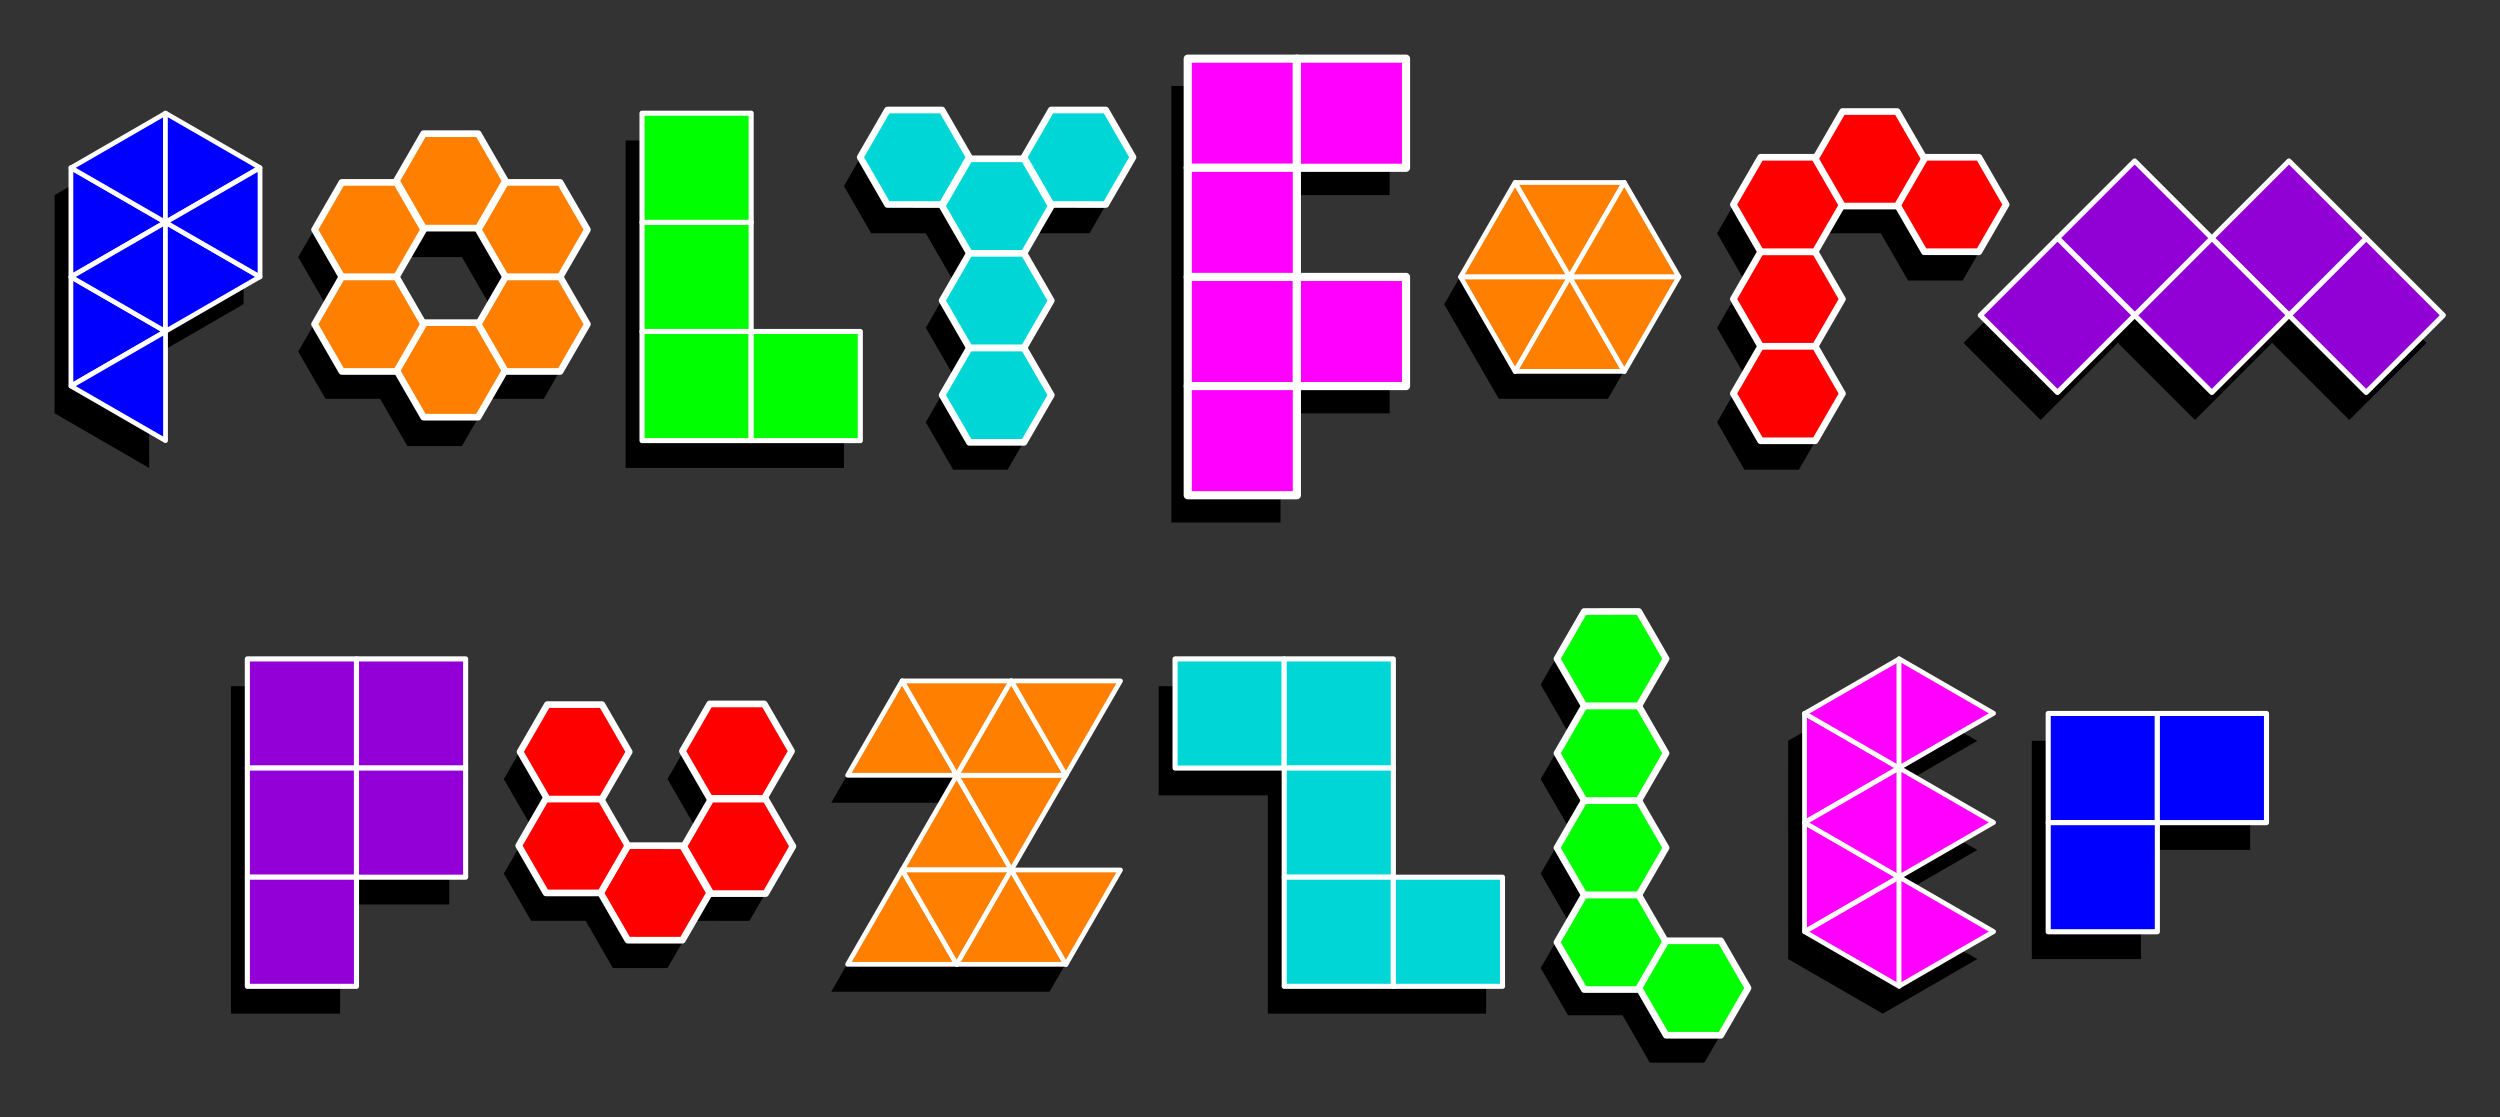 <?xml version="1.0" encoding="UTF-8" standalone="no"?>
<!-- Created with Inkscape (http://www.inkscape.org/) -->

<svg
   xmlns:dc="http://purl.org/dc/elements/1.1/"
   xmlns:cc="http://creativecommons.org/ns#"
   xmlns:rdf="http://www.w3.org/1999/02/22-rdf-syntax-ns#"
   xmlns:svg="http://www.w3.org/2000/svg"
   xmlns="http://www.w3.org/2000/svg"
   xmlns:sodipodi="http://sodipodi.sourceforge.net/DTD/sodipodi-0.dtd"
   xmlns:inkscape="http://www.inkscape.org/namespaces/inkscape"
   width="458.112"
   height="204.727"
   id="svg17063"
   sodipodi:version="0.32"
   inkscape:version="0.48.2 r9819"
   sodipodi:docname="puzzler.svg"
   inkscape:export-filename="/home/david/projects/puzzler/puzzler/docs/images/puzzler.png"
   inkscape:export-xdpi="99.880539"
   inkscape:export-ydpi="99.880539"
   version="1.1">
  <rect width="100%" height="100%" fill="#333333" stroke="none"/>
  <defs
     id="defs17065" />
  <sodipodi:namedview
     id="base"
     pagecolor="#ffffff"
     bordercolor="#666666"
     borderopacity="1.0"
     inkscape:pageopacity="0.0"
     inkscape:pageshadow="2"
     inkscape:zoom="1.222408"
     inkscape:cx="229.05609"
     inkscape:cy="102.36348"
     inkscape:document-units="px"
     inkscape:current-layer="g14921"
     inkscape:window-width="701"
     inkscape:window-height="507"
     inkscape:window-x="24"
     inkscape:window-y="42"
     showgrid="false"
     fit-margin-top="10"
     fit-margin-left="10"
     fit-margin-right="10"
     fit-margin-bottom="10"
     inkscape:window-maximized="0" />
  <g
     inkscape:label="Layer 1"
     inkscape:groupmode="layer"
     id="layer1"
     transform="translate(-42.372,-41.427)">
    <g
       id="g13633"
       transform="translate(-715.305,-75.192)">
      <path
         style="fill:#000000;fill-opacity:1;fill-rule:nonzero;stroke:none"
         d="m 800,302.362 20,0 0,-20 20,0 0,-40 -20,0 -20,0 0,60 z"
         id="path4915"
         inkscape:connector-curvature="0" />
      <path
         style="fill:#000000;fill-opacity:1;fill-rule:nonzero;stroke:none"
         d="m 970,242.362 0,20 20,0 0,20 0,20 40,0 0,-20 -20,0 0,-20 0,-20 -40,0 z"
         id="path4937"
         inkscape:connector-curvature="0" />
      <path
         id="path5000"
         d="m 920,246.378 -10,17.344 20,0 -10,17.312 -10,17.312 20,0 20,0 10,-17.312 -20,0 10,-17.312 10,-17.344 -20,0 -20,0 z"
         style="fill:#000000;fill-opacity:1;fill-rule:nonzero;stroke:none"
         inkscape:connector-curvature="0" />
      <path
         style="fill:#000000;fill-opacity:1;fill-rule:nonzero;stroke:none"
         d="m 1060,311.347 -5,-8.688 -10,0 -5,-8.656 5,-8.656 -5,-8.656 5,-8.656 -5,-8.656 5,-8.656 -5,-8.656 5,-8.688 10,0 5,8.688 -5,8.656 5,8.656 -5,8.656 5,8.656 -5,8.656 5,8.656 10,0 5,8.656 -5,8.688 -10,0 z"
         id="path5025"
         inkscape:connector-curvature="0" />
      <path
         id="path5031"
         d="m 1085.347,252.359 0.012,20.02 0,19.993 17.317,9.993 17.32,-10 -17.317,-9.993 17.32,-10 -17.317,-9.993 17.32,-10 -17.332,-10.02 -17.32,10 z"
         style="fill:#000000;fill-opacity:1;fill-rule:nonzero;stroke:none"
         inkscape:connector-curvature="0" />
      <path
         style="fill:#000000;fill-opacity:1;fill-rule:nonzero;stroke:none"
         d="m 1130,292.362 20,0 0,-20 20,0 0,-20 -20,0 -20,0 0,40 z"
         id="path5119"
         inkscape:connector-curvature="0" />
      <path
         style="fill:#000000;fill-opacity:1;fill-rule:nonzero;stroke:none"
         d="m 850.003,259.38 4.997,8.658 -5,8.66 4.997,8.658 9.997,-0.002 4.997,8.658 9.997,-0.002 5,-8.66 10.024,0.014 5,-8.66 -5.024,-8.674 5,-8.66 -4.997,-8.658 -9.997,0.002 -5,8.66 4.997,8.658 -5,8.66 -9.997,0.002 -4.997,-8.658 5,-8.66 -4.997,-8.658 -9.997,0.002 -5,8.66 z"
         id="path12740"
         inkscape:connector-curvature="0" />
    </g>
    <g
       id="g13623"
       transform="translate(-752.982,-75.192)">
      <path
         style="fill:#000000;fill-opacity:1;fill-rule:nonzero;stroke:none"
         d="m 1130.001,142.056 -5,8.656 -10,0 -5,8.656 5,8.656 -5,8.656 5,8.656 -5,8.656 5,8.688 10,0 5,-8.688 -5,-8.656 5,-8.656 -5,-8.656 5,-8.656 10,0 5,8.656 10,0 5,-8.656 -5,-8.656 -10,0 -5,-8.656 -10,0 z"
         id="path4929"
         inkscape:connector-curvature="0" />
      <path
         id="path4954"
         d="m 870,146.384 -5,8.688 -10,0 -5,8.656 5,8.656 -5,8.656 5,8.656 10,0 5,8.656 10,0 5,-8.656 10,0 5,-8.656 -5,-8.656 5,-8.656 -5,-8.656 -10,0 -5,-8.688 -10,0 z m 0,17.344 10,0 5,8.656 -5,8.656 -10,0 -5,-8.656 5,-8.656 z"
         style="fill:#000000;fill-opacity:1;fill-rule:nonzero;stroke:none"
         inkscape:connector-curvature="0" />
      <path
         id="path5058"
         d="m 805.363,152.365 -0.004,19.993 -0.004,19.993 17.332,10.02 -0.012,-20.02 17.32,-10 0.004,-19.993 -17.317,-9.993 -17.321,10 z"
         style="fill:#000000;fill-opacity:1;fill-rule:nonzero;stroke:none"
         inkscape:connector-curvature="0" />
      <path
         style="fill:#000000;fill-opacity:1;fill-rule:nonzero;stroke:none"
         d="m 955,142.056 -5,8.656 5,8.656 10,0 5,8.656 -5,8.656 5,8.656 -5,8.656 5,8.688 10,0 5,-8.688 -5,-8.656 5,-8.656 -5,-8.656 5,-8.656 10,0 5,-8.656 -5,-8.656 -10,0 -5,8.656 -10,0 -5,-8.656 -10,0 z"
         id="path11142"
         inkscape:connector-curvature="0" />
      <path
         style="fill:#000000;fill-opacity:1;fill-rule:nonzero;stroke:none"
         d="m 1155.147,179.44 14.142,14.142 14.142,-14.142 14.142,14.142 14.142,-14.142 14.142,14.142 14.142,-14.142 -14.142,-14.142 -14.142,-14.142 -14.142,14.142 -14.142,-14.142 -28.284,28.284 z"
         id="path11882"
         inkscape:connector-curvature="0" />
      <path
         id="rect11896"
         d="m 1010,132.368 0,80 20,0 0,-20 20,0 0,-20 -20,0 0,-20 20,0 0,-20 -20,0 -20,0 z"
         style="fill:#000000;fill-opacity:1;fill-rule:nonzero;stroke:none"
         inkscape:connector-curvature="0" />
      <path
         style="fill:#000000;fill-opacity:1;fill-rule:nonzero;stroke:none"
         d="m 1070,155.04 -10,17.344 10,17.312 20,0 10,-17.312 -10,-17.344 -20,0 z"
         id="path12754"
         inkscape:connector-curvature="0" />
      <path
         style="fill:#000000;fill-opacity:1;fill-rule:nonzero;stroke:none"
         d="m 910,142.362 20,0 0,40 20,0 0,20 -20,0 -20,0 0,-60 z"
         id="path13496"
         inkscape:connector-curvature="0" />
    </g>
    <g
       id="g14921"
       style="stroke:#ffffff;stroke-opacity:1"
       transform="translate(-753.981,-76.192)">
      <g
         style="fill:#ff00ff;fill-opacity:1;stroke:#ffffff;stroke-opacity:1"
         transform="matrix(0.866,-0.5,0.5,0.866,782.554,-248.3)"
         id="g7178">
        <path
           sodipodi:type="star"
           style="fill:#ff00ff;fill-opacity:1;fill-rule:nonzero;stroke:#ffffff;stroke-width:0.933;stroke-linecap:round;stroke-linejoin:round;stroke-miterlimit:4;stroke-opacity:1;stroke-dasharray:none;stroke-dashoffset:0"
           id="path7162"
           sodipodi:sides="3"
           sodipodi:cx="50"
           sodipodi:cy="302.36218"
           sodipodi:r1="12.362183"
           sodipodi:r2="6.1810913"
           sodipodi:arg1="-1.5707963"
           sodipodi:arg2="-0.52359878"
           inkscape:flatsided="true"
           inkscape:rounded="0"
           inkscape:randomized="0"
           d="m 50,290 10.706,18.543 -21.412,0 z"
           transform="matrix(0.934,0,0,0.934,-6.703,348.806)" />
        <path
           sodipodi:type="star"
           style="fill:#ff00ff;fill-opacity:1;fill-rule:nonzero;stroke:#ffffff;stroke-width:0.933;stroke-linecap:round;stroke-linejoin:round;stroke-miterlimit:4;stroke-opacity:1;stroke-dasharray:none;stroke-dashoffset:0"
           id="path7164"
           sodipodi:sides="3"
           sodipodi:cx="50"
           sodipodi:cy="302.36218"
           sodipodi:r1="12.362183"
           sodipodi:r2="6.1810913"
           sodipodi:arg1="-1.5707963"
           sodipodi:arg2="-0.52359878"
           inkscape:flatsided="true"
           inkscape:rounded="0"
           inkscape:randomized="0"
           d="m 50,290 10.706,18.543 -21.412,0 z"
           transform="matrix(0.934,0,0,0.934,3.297,331.485)" />
        <path
           transform="matrix(0.934,0,0,-0.934,3.297,907.88)"
           d="m 50,290 10.706,18.543 -21.412,0 z"
           inkscape:randomized="0"
           inkscape:rounded="0"
           inkscape:flatsided="true"
           sodipodi:arg2="-0.52359878"
           sodipodi:arg1="-1.5707963"
           sodipodi:r2="6.1810913"
           sodipodi:r1="12.362183"
           sodipodi:cy="302.36218"
           sodipodi:cx="50"
           sodipodi:sides="3"
           id="path7166"
           style="fill:#ff00ff;fill-opacity:1;fill-rule:nonzero;stroke:#ffffff;stroke-width:0.933;stroke-linecap:round;stroke-linejoin:round;stroke-miterlimit:4;stroke-opacity:1;stroke-dasharray:none;stroke-dashoffset:0"
           sodipodi:type="star" />
        <path
           transform="matrix(0.934,0,0,0.934,13.297,348.806)"
           d="m 50,290 10.706,18.543 -21.412,0 z"
           inkscape:randomized="0"
           inkscape:rounded="0"
           inkscape:flatsided="true"
           sodipodi:arg2="-0.52359878"
           sodipodi:arg1="-1.5707963"
           sodipodi:r2="6.1810913"
           sodipodi:r1="12.362183"
           sodipodi:cy="302.36218"
           sodipodi:cx="50"
           sodipodi:sides="3"
           id="path7168"
           style="fill:#ff00ff;fill-opacity:1;fill-rule:nonzero;stroke:#ffffff;stroke-width:0.933;stroke-linecap:round;stroke-linejoin:round;stroke-miterlimit:4;stroke-opacity:1;stroke-dasharray:none;stroke-dashoffset:0"
           sodipodi:type="star" />
        <path
           sodipodi:type="star"
           style="fill:#ff00ff;fill-opacity:1;fill-rule:nonzero;stroke:#ffffff;stroke-width:0.933;stroke-linecap:round;stroke-linejoin:round;stroke-miterlimit:4;stroke-opacity:1;stroke-dasharray:none;stroke-dashoffset:0"
           id="path7170"
           sodipodi:sides="3"
           sodipodi:cx="50"
           sodipodi:cy="302.36218"
           sodipodi:r1="12.362183"
           sodipodi:r2="6.1810913"
           sodipodi:arg1="-1.5707963"
           sodipodi:arg2="-0.52359878"
           inkscape:flatsided="true"
           inkscape:rounded="0"
           inkscape:randomized="0"
           d="m 50,290 10.706,18.543 -21.412,0 z"
           transform="matrix(0.934,0,0,-0.934,13.297,890.56)" />
        <path
           transform="matrix(0.934,0,0,0.934,23.297,331.485)"
           d="m 50,290 10.706,18.543 -21.412,0 z"
           inkscape:randomized="0"
           inkscape:rounded="0"
           inkscape:flatsided="true"
           sodipodi:arg2="-0.52359878"
           sodipodi:arg1="-1.5707963"
           sodipodi:r2="6.1810913"
           sodipodi:r1="12.362183"
           sodipodi:cy="302.36218"
           sodipodi:cx="50"
           sodipodi:sides="3"
           id="path7172"
           style="fill:#ff00ff;fill-opacity:1;fill-rule:nonzero;stroke:#ffffff;stroke-width:0.933;stroke-linecap:round;stroke-linejoin:round;stroke-miterlimit:4;stroke-opacity:1;stroke-dasharray:none;stroke-dashoffset:0"
           sodipodi:type="star" />
        <path
           sodipodi:type="star"
           style="fill:#ff00ff;fill-opacity:1;fill-rule:nonzero;stroke:#ffffff;stroke-width:0.933;stroke-linecap:round;stroke-linejoin:round;stroke-miterlimit:4;stroke-opacity:1;stroke-dasharray:none;stroke-dashoffset:0"
           id="path7174"
           sodipodi:sides="3"
           sodipodi:cx="50"
           sodipodi:cy="302.36218"
           sodipodi:r1="12.362183"
           sodipodi:r2="6.1810913"
           sodipodi:arg1="-1.5707963"
           sodipodi:arg2="-0.52359878"
           inkscape:flatsided="true"
           inkscape:rounded="0"
           inkscape:randomized="0"
           d="m 50,290 10.706,18.543 -21.412,0 z"
           transform="matrix(0.934,0,0,-0.934,-6.703,925.201)" />
        <path
           transform="matrix(0.934,0,0,0.934,3.297,366.126)"
           d="m 50,290 10.706,18.543 -21.412,0 z"
           inkscape:randomized="0"
           inkscape:rounded="0"
           inkscape:flatsided="true"
           sodipodi:arg2="-0.52359878"
           sodipodi:arg1="-1.5707963"
           sodipodi:r2="6.1810913"
           sodipodi:r1="12.362183"
           sodipodi:cy="302.36218"
           sodipodi:cx="50"
           sodipodi:sides="3"
           id="path7176"
           style="fill:#ff00ff;fill-opacity:1;fill-rule:nonzero;stroke:#ffffff;stroke-width:0.933;stroke-linecap:round;stroke-linejoin:round;stroke-miterlimit:4;stroke-opacity:1;stroke-dasharray:none;stroke-dashoffset:0"
           sodipodi:type="star" />
      </g>
      <g
         id="g10600"
         transform="translate(291.677,85.998)"
         style="fill:#9200d7;fill-opacity:1;stroke:#ffffff;stroke-opacity:1">
        <rect
           style="fill:#9200d7;fill-opacity:1;fill-rule:nonzero;stroke:#ffffff;stroke-width:0.933;stroke-linecap:round;stroke-linejoin:round;stroke-miterlimit:4;stroke-opacity:1;stroke-dasharray:none;stroke-dashoffset:0"
           id="rect10602"
           width="20"
           height="20"
           x="550"
           y="152.362" />
        <rect
           y="172.362"
           x="550"
           height="20"
           width="20"
           id="rect10604"
           style="fill:#9200d7;fill-opacity:1;fill-rule:nonzero;stroke:#ffffff;stroke-width:0.933;stroke-linecap:round;stroke-linejoin:round;stroke-miterlimit:4;stroke-opacity:1;stroke-dasharray:none;stroke-dashoffset:0" />
        <rect
           y="192.362"
           x="550"
           height="20"
           width="20"
           id="rect10606"
           style="fill:#9200d7;fill-opacity:1;fill-rule:nonzero;stroke:#ffffff;stroke-width:0.933;stroke-linecap:round;stroke-linejoin:round;stroke-miterlimit:4;stroke-opacity:1;stroke-dasharray:none;stroke-dashoffset:0" />
        <rect
           y="152.362"
           x="570"
           height="20"
           width="20"
           id="rect10608"
           style="fill:#9200d7;fill-opacity:1;fill-rule:nonzero;stroke:#ffffff;stroke-width:0.933;stroke-linecap:round;stroke-linejoin:round;stroke-miterlimit:4;stroke-opacity:1;stroke-dasharray:none;stroke-dashoffset:0" />
        <rect
           style="fill:#9200d7;fill-opacity:1;fill-rule:nonzero;stroke:#ffffff;stroke-width:0.933;stroke-linecap:round;stroke-linejoin:round;stroke-miterlimit:4;stroke-opacity:1;stroke-dasharray:none;stroke-dashoffset:0"
           id="rect10610"
           width="20"
           height="20"
           x="570"
           y="172.362" />
      </g>
      <g
         id="g10692"
         transform="translate(461.677,85.998)"
         style="fill:#00d6d6;fill-opacity:1;stroke:#ffffff;stroke-opacity:1">
        <rect
           style="fill:#00d6d6;fill-opacity:1;fill-rule:nonzero;stroke:#ffffff;stroke-width:0.933;stroke-linecap:round;stroke-linejoin:round;stroke-miterlimit:4;stroke-opacity:1;stroke-dasharray:none;stroke-dashoffset:0"
           id="rect10694"
           width="20"
           height="20"
           x="550"
           y="152.362" />
        <rect
           y="152.362"
           x="570"
           height="20"
           width="20"
           id="rect10696"
           style="fill:#00d6d6;fill-opacity:1;fill-rule:nonzero;stroke:#ffffff;stroke-width:0.933;stroke-linecap:round;stroke-linejoin:round;stroke-miterlimit:4;stroke-opacity:1;stroke-dasharray:none;stroke-dashoffset:0" />
        <rect
           style="fill:#00d6d6;fill-opacity:1;fill-rule:nonzero;stroke:#ffffff;stroke-width:0.933;stroke-linecap:round;stroke-linejoin:round;stroke-miterlimit:4;stroke-opacity:1;stroke-dasharray:none;stroke-dashoffset:0"
           id="rect10698"
           width="20"
           height="20"
           x="570"
           y="172.362" />
        <rect
           style="fill:#00d6d6;fill-opacity:1;fill-rule:nonzero;stroke:#ffffff;stroke-width:0.933;stroke-linecap:round;stroke-linejoin:round;stroke-miterlimit:4;stroke-opacity:1;stroke-dasharray:none;stroke-dashoffset:0"
           id="rect10700"
           width="20"
           height="20"
           x="570"
           y="192.362" />
        <rect
           y="192.362"
           x="590"
           height="20"
           width="20"
           id="rect10702"
           style="fill:#00d6d6;fill-opacity:1;fill-rule:nonzero;stroke:#ffffff;stroke-width:0.933;stroke-linecap:round;stroke-linejoin:round;stroke-miterlimit:4;stroke-opacity:1;stroke-dasharray:none;stroke-dashoffset:0" />
      </g>
      <g
         id="g10704"
         transform="translate(621.677,95.998)"
         style="fill:#0000ff;fill-opacity:1;stroke:#ffffff;stroke-opacity:1">
        <rect
           style="fill:#0000ff;fill-opacity:1;fill-rule:nonzero;stroke:#ffffff;stroke-width:0.933;stroke-linecap:round;stroke-linejoin:round;stroke-miterlimit:4;stroke-opacity:1;stroke-dasharray:none;stroke-dashoffset:0"
           id="rect10706"
           width="20"
           height="20"
           x="550"
           y="152.362" />
        <rect
           y="172.362"
           x="550"
           height="20"
           width="20"
           id="rect10708"
           style="fill:#0000ff;fill-opacity:1;fill-rule:nonzero;stroke:#ffffff;stroke-width:0.933;stroke-linecap:round;stroke-linejoin:round;stroke-miterlimit:4;stroke-opacity:1;stroke-dasharray:none;stroke-dashoffset:0" />
        <rect
           y="152.362"
           x="570"
           height="20"
           width="20"
           id="rect10710"
           style="fill:#0000ff;fill-opacity:1;fill-rule:nonzero;stroke:#ffffff;stroke-width:0.933;stroke-linecap:round;stroke-linejoin:round;stroke-miterlimit:4;stroke-opacity:1;stroke-dasharray:none;stroke-dashoffset:0" />
      </g>
      <g
         style="fill:#ff7f00;fill-opacity:1;stroke:#ffffff;stroke-opacity:1"
         transform="translate(931.677,-359.982)"
         id="g10732">
        <path
           transform="matrix(0.934,0,0,0.934,-16.703,331.485)"
           d="m 50,290 10.706,18.543 -21.412,0 z"
           inkscape:randomized="0"
           inkscape:rounded="0"
           inkscape:flatsided="true"
           sodipodi:arg2="-0.52359878"
           sodipodi:arg1="-1.5707963"
           sodipodi:r2="6.1810913"
           sodipodi:r1="12.362183"
           sodipodi:cy="302.36218"
           sodipodi:cx="50"
           sodipodi:sides="3"
           id="path10712"
           style="fill:#ff7f00;fill-opacity:1;fill-rule:nonzero;stroke:#ffffff;stroke-width:0.933;stroke-linecap:round;stroke-linejoin:round;stroke-miterlimit:4;stroke-opacity:1;stroke-dasharray:none;stroke-dashoffset:0"
           sodipodi:type="star" />
        <path
           sodipodi:type="star"
           style="fill:#ff7f00;fill-opacity:1;fill-rule:nonzero;stroke:#ffffff;stroke-width:0.933;stroke-linecap:round;stroke-linejoin:round;stroke-miterlimit:4;stroke-opacity:1;stroke-dasharray:none;stroke-dashoffset:0"
           id="path10714"
           sodipodi:sides="3"
           sodipodi:cx="50"
           sodipodi:cy="302.36218"
           sodipodi:r1="12.362183"
           sodipodi:r2="6.1810913"
           sodipodi:arg1="-1.5707963"
           sodipodi:arg2="-0.52359878"
           inkscape:flatsided="true"
           inkscape:rounded="0"
           inkscape:randomized="0"
           d="m 50,290 10.706,18.543 -21.412,0 z"
           transform="matrix(0.934,0,0,0.934,-6.703,348.806)" />
        <path
           transform="matrix(0.934,0,0,-0.934,-6.703,890.56)"
           d="m 50,290 10.706,18.543 -21.412,0 z"
           inkscape:randomized="0"
           inkscape:rounded="0"
           inkscape:flatsided="true"
           sodipodi:arg2="-0.52359878"
           sodipodi:arg1="-1.5707963"
           sodipodi:r2="6.1810913"
           sodipodi:r1="12.362183"
           sodipodi:cy="302.36218"
           sodipodi:cx="50"
           sodipodi:sides="3"
           id="path10716"
           style="fill:#ff7f00;fill-opacity:1;fill-rule:nonzero;stroke:#ffffff;stroke-width:0.933;stroke-linecap:round;stroke-linejoin:round;stroke-miterlimit:4;stroke-opacity:1;stroke-dasharray:none;stroke-dashoffset:0"
           sodipodi:type="star" />
        <path
           sodipodi:type="star"
           style="fill:#ff7f00;fill-opacity:1;fill-rule:nonzero;stroke:#ffffff;stroke-width:0.933;stroke-linecap:round;stroke-linejoin:round;stroke-miterlimit:4;stroke-opacity:1;stroke-dasharray:none;stroke-dashoffset:0"
           id="path10718"
           sodipodi:sides="3"
           sodipodi:cx="50"
           sodipodi:cy="302.36218"
           sodipodi:r1="12.362183"
           sodipodi:r2="6.1810913"
           sodipodi:arg1="-1.5707963"
           sodipodi:arg2="-0.52359878"
           inkscape:flatsided="true"
           inkscape:rounded="0"
           inkscape:randomized="0"
           d="m 50,290 10.706,18.543 -21.412,0 z"
           transform="matrix(0.934,0,0,0.934,3.297,331.485)" />
        <path
           transform="matrix(0.934,0,0,-0.934,3.297,907.88)"
           d="m 50,290 10.706,18.543 -21.412,0 z"
           inkscape:randomized="0"
           inkscape:rounded="0"
           inkscape:flatsided="true"
           sodipodi:arg2="-0.52359878"
           sodipodi:arg1="-1.5707963"
           sodipodi:r2="6.1810913"
           sodipodi:r1="12.362183"
           sodipodi:cy="302.36218"
           sodipodi:cx="50"
           sodipodi:sides="3"
           id="path10720"
           style="fill:#ff7f00;fill-opacity:1;fill-rule:nonzero;stroke:#ffffff;stroke-width:0.933;stroke-linecap:round;stroke-linejoin:round;stroke-miterlimit:4;stroke-opacity:1;stroke-dasharray:none;stroke-dashoffset:0"
           sodipodi:type="star" />
        <path
           sodipodi:type="star"
           style="fill:#ff7f00;fill-opacity:1;fill-rule:nonzero;stroke:#ffffff;stroke-width:0.933;stroke-linecap:round;stroke-linejoin:round;stroke-miterlimit:4;stroke-opacity:1;stroke-dasharray:none;stroke-dashoffset:0"
           id="path10722"
           sodipodi:sides="3"
           sodipodi:cx="50"
           sodipodi:cy="302.36218"
           sodipodi:r1="12.362183"
           sodipodi:r2="6.1810913"
           sodipodi:arg1="-1.5707963"
           sodipodi:arg2="-0.52359878"
           inkscape:flatsided="true"
           inkscape:rounded="0"
           inkscape:randomized="0"
           d="m 50,290 10.706,18.543 -21.412,0 z"
           transform="matrix(0.934,0,0,-0.934,13.297,890.56)" />
        <path
           sodipodi:type="star"
           style="fill:#ff7f00;fill-opacity:1;fill-rule:nonzero;stroke:#ffffff;stroke-width:0.933;stroke-linecap:round;stroke-linejoin:round;stroke-miterlimit:4;stroke-opacity:1;stroke-dasharray:none;stroke-dashoffset:0"
           id="path10724"
           sodipodi:sides="3"
           sodipodi:cx="50"
           sodipodi:cy="302.36218"
           sodipodi:r1="12.362183"
           sodipodi:r2="6.1810913"
           sodipodi:arg1="-1.5707963"
           sodipodi:arg2="-0.52359878"
           inkscape:flatsided="true"
           inkscape:rounded="0"
           inkscape:randomized="0"
           d="m 50,290 10.706,18.543 -21.412,0 z"
           transform="matrix(0.934,0,0,0.934,-16.703,366.126)" />
        <path
           sodipodi:type="star"
           style="fill:#ff7f00;fill-opacity:1;fill-rule:nonzero;stroke:#ffffff;stroke-width:0.933;stroke-linecap:round;stroke-linejoin:round;stroke-miterlimit:4;stroke-opacity:1;stroke-dasharray:none;stroke-dashoffset:0"
           id="path10726"
           sodipodi:sides="3"
           sodipodi:cx="50"
           sodipodi:cy="302.36218"
           sodipodi:r1="12.362183"
           sodipodi:r2="6.1810913"
           sodipodi:arg1="-1.5707963"
           sodipodi:arg2="-0.52359878"
           inkscape:flatsided="true"
           inkscape:rounded="0"
           inkscape:randomized="0"
           d="m 50,290 10.706,18.543 -21.412,0 z"
           transform="matrix(0.934,0,0,-0.934,-6.703,925.201)" />
        <path
           transform="matrix(0.934,0,0,0.934,3.297,366.126)"
           d="m 50,290 10.706,18.543 -21.412,0 z"
           inkscape:randomized="0"
           inkscape:rounded="0"
           inkscape:flatsided="true"
           sodipodi:arg2="-0.52359878"
           sodipodi:arg1="-1.5707963"
           sodipodi:r2="6.1810913"
           sodipodi:r1="12.362183"
           sodipodi:cy="302.36218"
           sodipodi:cx="50"
           sodipodi:sides="3"
           id="path10728"
           style="fill:#ff7f00;fill-opacity:1;fill-rule:nonzero;stroke:#ffffff;stroke-width:0.933;stroke-linecap:round;stroke-linejoin:round;stroke-miterlimit:4;stroke-opacity:1;stroke-dasharray:none;stroke-dashoffset:0"
           sodipodi:type="star" />
        <path
           transform="matrix(0.934,0,0,-0.934,13.297,925.201)"
           d="m 50,290 10.706,18.543 -21.412,0 z"
           inkscape:randomized="0"
           inkscape:rounded="0"
           inkscape:flatsided="true"
           sodipodi:arg2="-0.52359878"
           sodipodi:arg1="-1.5707963"
           sodipodi:r2="6.1810913"
           sodipodi:r1="12.362183"
           sodipodi:cy="302.36218"
           sodipodi:cx="50"
           sodipodi:sides="3"
           id="path10730"
           style="fill:#ff7f00;fill-opacity:1;fill-rule:nonzero;stroke:#ffffff;stroke-width:0.933;stroke-linecap:round;stroke-linejoin:round;stroke-miterlimit:4;stroke-opacity:1;stroke-dasharray:none;stroke-dashoffset:0"
           sodipodi:type="star" />
      </g>
      <g
         style="stroke:#ffffff;stroke-opacity:1"
         id="g10982"
         transform="matrix(1,0,0,-1,581.679,1199.694)">
        <path
           transform="matrix(0.708,0.409,-0.409,0.708,761.841,409.001)"
           d="m 60.587,696.25 0,12.225 L 50,714.587 39.413,708.475 l 0,-12.225 L 50,690.137 z"
           inkscape:randomized="0"
           inkscape:rounded="0"
           inkscape:flatsided="true"
           sodipodi:arg2="0"
           sodipodi:arg1="-0.52359878"
           sodipodi:r2="10.587356"
           sodipodi:r1="12.225225"
           sodipodi:cy="702.36218"
           sodipodi:cx="50"
           sodipodi:sides="6"
           id="path10984"
           style="fill:#00ff00;fill-opacity:1;fill-rule:nonzero;stroke:#ffffff;stroke-width:1.495;stroke-linecap:round;stroke-linejoin:round;stroke-miterlimit:4;stroke-opacity:1;stroke-dasharray:none;stroke-dashoffset:0"
           sodipodi:type="star" />
        <path
           sodipodi:type="star"
           style="fill:#00ff00;fill-opacity:1;fill-rule:nonzero;stroke:#ffffff;stroke-width:1.495;stroke-linecap:round;stroke-linejoin:round;stroke-miterlimit:4;stroke-opacity:1;stroke-dasharray:none;stroke-dashoffset:0"
           id="path10986"
           sodipodi:sides="6"
           sodipodi:cx="50"
           sodipodi:cy="702.36218"
           sodipodi:r1="12.225225"
           sodipodi:r2="10.587356"
           sodipodi:arg1="-0.52359878"
           sodipodi:arg2="0"
           inkscape:flatsided="true"
           inkscape:rounded="0"
           inkscape:randomized="0"
           d="m 60.587,696.25 0,12.225 L 50,714.587 39.413,708.475 l 0,-12.225 L 50,690.137 z"
           transform="matrix(0.708,0.409,-0.409,0.708,761.841,443.642)" />
        <path
           transform="matrix(0.708,0.409,-0.409,0.708,761.841,426.321)"
           d="m 60.587,696.25 0,12.225 L 50,714.587 39.413,708.475 l 0,-12.225 L 50,690.137 z"
           inkscape:randomized="0"
           inkscape:rounded="0"
           inkscape:flatsided="true"
           sodipodi:arg2="0"
           sodipodi:arg1="-0.52359878"
           sodipodi:r2="10.587356"
           sodipodi:r1="12.225225"
           sodipodi:cy="702.36218"
           sodipodi:cx="50"
           sodipodi:sides="6"
           id="path10988"
           style="fill:#00ff00;fill-opacity:1;fill-rule:nonzero;stroke:#ffffff;stroke-width:1.495;stroke-linecap:round;stroke-linejoin:round;stroke-miterlimit:4;stroke-opacity:1;stroke-dasharray:none;stroke-dashoffset:0"
           sodipodi:type="star" />
        <path
           sodipodi:type="star"
           style="fill:#00ff00;fill-opacity:1;fill-rule:nonzero;stroke:#ffffff;stroke-width:1.495;stroke-linecap:round;stroke-linejoin:round;stroke-miterlimit:4;stroke-opacity:1;stroke-dasharray:none;stroke-dashoffset:0"
           id="path10990"
           sodipodi:sides="6"
           sodipodi:cx="50"
           sodipodi:cy="702.36218"
           sodipodi:r1="12.225225"
           sodipodi:r2="10.587356"
           sodipodi:arg1="-0.52359878"
           sodipodi:arg2="0"
           inkscape:flatsided="true"
           inkscape:rounded="0"
           inkscape:randomized="0"
           d="m 60.587,696.25 0,12.225 L 50,714.587 39.413,708.475 l 0,-12.225 L 50,690.137 z"
           transform="matrix(0.708,0.409,-0.409,0.708,761.841,391.68)" />
        <path
           transform="matrix(8.060046e-7,0.818,-0.818,8.060046e-7,1099.524,860.122)"
           d="m 60.587,696.25 0,12.225 L 50,714.587 39.413,708.475 l 0,-12.225 L 50,690.137 z"
           inkscape:randomized="0"
           inkscape:rounded="0"
           inkscape:flatsided="true"
           sodipodi:arg2="0"
           sodipodi:arg1="-0.52359878"
           sodipodi:r2="10.587356"
           sodipodi:r1="12.225225"
           sodipodi:cy="702.36218"
           sodipodi:cx="50"
           sodipodi:sides="6"
           id="path10992"
           style="fill:#00ff00;fill-opacity:1;fill-rule:nonzero;stroke:#ffffff;stroke-width:1.495;stroke-linecap:round;stroke-linejoin:round;stroke-miterlimit:4;stroke-opacity:1;stroke-dasharray:none;stroke-dashoffset:0"
           sodipodi:type="star" />
      </g>
      <g
         style="fill:#ff0000;fill-opacity:1;stroke:#ffffff;stroke-opacity:1"
         id="g12742"
         transform="matrix(0.5,-0.866,0.866,0.5,-141.131,259.521)">
        <path
           transform="matrix(0.708,0.409,-0.409,0.708,761.841,409.001)"
           d="m 60.587,696.25 0,12.225 L 50,714.587 39.413,708.475 l 0,-12.225 L 50,690.137 z"
           inkscape:randomized="0"
           inkscape:rounded="0"
           inkscape:flatsided="true"
           sodipodi:arg2="0"
           sodipodi:arg1="-0.52359878"
           sodipodi:r2="10.587356"
           sodipodi:r1="12.225225"
           sodipodi:cy="702.36218"
           sodipodi:cx="50"
           sodipodi:sides="6"
           id="path12744"
           style="fill:#ff0000;fill-opacity:1;fill-rule:nonzero;stroke:#ffffff;stroke-width:1.495;stroke-linecap:round;stroke-linejoin:round;stroke-miterlimit:4;stroke-opacity:1;stroke-dasharray:none;stroke-dashoffset:0"
           sodipodi:type="star" />
        <path
           sodipodi:type="star"
           style="fill:#ff0000;fill-opacity:1;fill-rule:nonzero;stroke:#ffffff;stroke-width:1.495;stroke-linecap:round;stroke-linejoin:round;stroke-miterlimit:4;stroke-opacity:1;stroke-dasharray:none;stroke-dashoffset:0"
           id="path12746"
           sodipodi:sides="6"
           sodipodi:cx="50"
           sodipodi:cy="702.36218"
           sodipodi:r1="12.225225"
           sodipodi:r2="10.587356"
           sodipodi:arg1="-0.52359878"
           sodipodi:arg2="0"
           inkscape:flatsided="true"
           inkscape:rounded="0"
           inkscape:randomized="0"
           d="m 60.587,696.25 0,12.225 L 50,714.587 39.413,708.475 l 0,-12.225 L 50,690.137 z"
           transform="matrix(0.708,0.409,-0.409,0.708,761.841,391.68)" />
        <path
           sodipodi:type="star"
           style="fill:#ff0000;fill-opacity:1;fill-rule:nonzero;stroke:#ffffff;stroke-width:1.495;stroke-linecap:round;stroke-linejoin:round;stroke-miterlimit:4;stroke-opacity:1;stroke-dasharray:none;stroke-dashoffset:0"
           id="path12748"
           sodipodi:sides="6"
           sodipodi:cx="50"
           sodipodi:cy="702.36218"
           sodipodi:r1="12.225225"
           sodipodi:r2="10.587356"
           sodipodi:arg1="-0.52359878"
           sodipodi:arg2="0"
           inkscape:flatsided="true"
           inkscape:rounded="0"
           inkscape:randomized="0"
           d="m 60.587,696.25 0,12.225 L 50,714.587 39.413,708.475 l 0,-12.225 L 50,690.137 z"
           transform="matrix(0.708,0.409,-0.409,0.708,791.841,409.001)" />
        <path
           transform="matrix(8.060046e-7,0.818,-0.818,8.060046e-7,1099.524,860.122)"
           d="m 60.587,696.25 0,12.225 L 50,714.587 39.413,708.475 l 0,-12.225 L 50,690.137 z"
           inkscape:randomized="0"
           inkscape:rounded="0"
           inkscape:flatsided="true"
           sodipodi:arg2="0"
           sodipodi:arg1="-0.52359878"
           sodipodi:r2="10.587356"
           sodipodi:r1="12.225225"
           sodipodi:cy="702.36218"
           sodipodi:cx="50"
           sodipodi:sides="6"
           id="path12750"
           style="fill:#ff0000;fill-opacity:1;fill-rule:nonzero;stroke:#ffffff;stroke-width:1.495;stroke-linecap:round;stroke-linejoin:round;stroke-miterlimit:4;stroke-opacity:1;stroke-dasharray:none;stroke-dashoffset:0"
           sodipodi:type="star" />
        <path
           sodipodi:type="star"
           style="fill:#ff0000;fill-opacity:1;fill-rule:nonzero;stroke:#ffffff;stroke-width:1.495;stroke-linecap:round;stroke-linejoin:round;stroke-miterlimit:4;stroke-opacity:1;stroke-dasharray:none;stroke-dashoffset:0"
           id="path12752"
           sodipodi:sides="6"
           sodipodi:cx="50"
           sodipodi:cy="702.36218"
           sodipodi:r1="12.225225"
           sodipodi:r2="10.587356"
           sodipodi:arg1="-0.52359878"
           sodipodi:arg2="0"
           inkscape:flatsided="true"
           inkscape:rounded="0"
           inkscape:randomized="0"
           d="m 60.587,696.25 0,12.225 L 50,714.587 39.413,708.475 l 0,-12.225 L 50,690.137 z"
           transform="matrix(8.060046e-7,0.818,-0.818,8.060046e-7,1099.524,894.764)" />
      </g>
      <g
         style="fill:#ff7f00;fill-opacity:1;stroke:#ffffff;stroke-opacity:1"
         transform="translate(279.001,-741.316)"
         id="g8946">
        <path
           transform="matrix(0.708,0.409,-0.409,0.708,851.84,374.359)"
           d="m 60.587,696.25 0,12.225 L 50,714.587 39.413,708.475 l 0,-12.225 L 50,690.137 z"
           inkscape:randomized="0"
           inkscape:rounded="0"
           inkscape:flatsided="true"
           sodipodi:arg2="0"
           sodipodi:arg1="-0.52359878"
           sodipodi:r2="10.587356"
           sodipodi:r1="12.225225"
           sodipodi:cy="702.36218"
           sodipodi:cx="50"
           sodipodi:sides="6"
           id="path8934"
           style="fill:#ff7f00;fill-opacity:1;fill-rule:nonzero;stroke:#ffffff;stroke-width:1.495;stroke-linecap:round;stroke-linejoin:round;stroke-miterlimit:4;stroke-opacity:1;stroke-dasharray:none;stroke-dashoffset:0"
           sodipodi:type="star" />
        <path
           sodipodi:type="star"
           style="fill:#ff7f00;fill-opacity:1;fill-rule:nonzero;stroke:#ffffff;stroke-width:1.495;stroke-linecap:round;stroke-linejoin:round;stroke-miterlimit:4;stroke-opacity:1;stroke-dasharray:none;stroke-dashoffset:0"
           id="path8936"
           sodipodi:sides="6"
           sodipodi:cx="50"
           sodipodi:cy="702.36218"
           sodipodi:r1="12.225225"
           sodipodi:r2="10.587356"
           sodipodi:arg1="-0.52359878"
           sodipodi:arg2="0"
           inkscape:flatsided="true"
           inkscape:rounded="0"
           inkscape:randomized="0"
           d="m 60.587,696.25 0,12.225 L 50,714.587 39.413,708.475 l 0,-12.225 L 50,690.137 z"
           transform="matrix(0.708,0.409,-0.409,0.708,851.84,409.001)" />
        <path
           transform="matrix(8.060046e-7,0.818,-0.818,8.060046e-7,1159.523,860.122)"
           d="m 60.587,696.25 0,12.225 L 50,714.587 39.413,708.475 l 0,-12.225 L 50,690.137 z"
           inkscape:randomized="0"
           inkscape:rounded="0"
           inkscape:flatsided="true"
           sodipodi:arg2="0"
           sodipodi:arg1="-0.52359878"
           sodipodi:r2="10.587356"
           sodipodi:r1="12.225225"
           sodipodi:cy="702.36218"
           sodipodi:cx="50"
           sodipodi:sides="6"
           id="path8938"
           style="fill:#ff7f00;fill-opacity:1;fill-rule:nonzero;stroke:#ffffff;stroke-width:1.495;stroke-linecap:round;stroke-linejoin:round;stroke-miterlimit:4;stroke-opacity:1;stroke-dasharray:none;stroke-dashoffset:0"
           sodipodi:type="star" />
        <path
           sodipodi:type="star"
           style="fill:#ff7f00;fill-opacity:1;fill-rule:nonzero;stroke:#ffffff;stroke-width:1.495;stroke-linecap:round;stroke-linejoin:round;stroke-miterlimit:4;stroke-opacity:1;stroke-dasharray:none;stroke-dashoffset:0"
           id="path8940"
           sodipodi:sides="6"
           sodipodi:cx="50"
           sodipodi:cy="702.36218"
           sodipodi:r1="12.225225"
           sodipodi:r2="10.587356"
           sodipodi:arg1="-0.52359878"
           sodipodi:arg2="0"
           inkscape:flatsided="true"
           inkscape:rounded="0"
           inkscape:randomized="0"
           d="m 60.587,696.25 0,12.225 L 50,714.587 39.413,708.475 l 0,-12.225 L 50,690.137 z"
           transform="matrix(8.060046e-7,0.818,-0.818,8.060046e-7,1159.523,877.443)" />
        <path
           sodipodi:type="star"
           style="fill:#ff7f00;fill-opacity:1;fill-rule:nonzero;stroke:#ffffff;stroke-width:1.495;stroke-linecap:round;stroke-linejoin:round;stroke-miterlimit:4;stroke-opacity:1;stroke-dasharray:none;stroke-dashoffset:0"
           id="path8942"
           sodipodi:sides="6"
           sodipodi:cx="50"
           sodipodi:cy="702.36218"
           sodipodi:r1="12.225225"
           sodipodi:r2="10.587356"
           sodipodi:arg1="-0.52359878"
           sodipodi:arg2="0"
           inkscape:flatsided="true"
           inkscape:rounded="0"
           inkscape:randomized="0"
           d="m 60.587,696.25 0,12.225 L 50,714.587 39.413,708.475 l 0,-12.225 L 50,690.137 z"
           transform="matrix(8.060046e-7,0.818,-0.818,8.060046e-7,1189.523,860.122)" />
        <path
           transform="matrix(8.060046e-7,0.818,-0.818,8.060046e-7,1189.523,877.443)"
           d="m 60.587,696.25 0,12.225 L 50,714.587 39.413,708.475 l 0,-12.225 L 50,690.137 z"
           inkscape:randomized="0"
           inkscape:rounded="0"
           inkscape:flatsided="true"
           sodipodi:arg2="0"
           sodipodi:arg1="-0.52359878"
           sodipodi:r2="10.587356"
           sodipodi:r1="12.225225"
           sodipodi:cy="702.36218"
           sodipodi:cx="50"
           sodipodi:sides="6"
           id="path8944"
           style="fill:#ff7f00;fill-opacity:1;fill-rule:nonzero;stroke:#ffffff;stroke-width:1.495;stroke-linecap:round;stroke-linejoin:round;stroke-miterlimit:4;stroke-opacity:1;stroke-dasharray:none;stroke-dashoffset:0"
           sodipodi:type="star" />
      </g>
      <g
         style="fill:#0000ff;fill-opacity:1;stroke:#ffffff;stroke-opacity:1"
         transform="matrix(0.866,-0.5,0.5,0.866,464.877,-348.294)"
         id="g10574">
        <path
           sodipodi:type="star"
           style="fill:#0000ff;fill-opacity:1;fill-rule:nonzero;stroke:#ffffff;stroke-width:0.933;stroke-linecap:round;stroke-linejoin:round;stroke-miterlimit:4;stroke-opacity:1;stroke-dasharray:none;stroke-dashoffset:0"
           id="path10558"
           sodipodi:sides="3"
           sodipodi:cx="50"
           sodipodi:cy="302.36218"
           sodipodi:r1="12.362183"
           sodipodi:r2="6.1810913"
           sodipodi:arg1="-1.5707963"
           sodipodi:arg2="-0.52359878"
           inkscape:flatsided="true"
           inkscape:rounded="0"
           inkscape:randomized="0"
           d="m 50,290 10.706,18.543 -21.412,0 z"
           transform="matrix(0.934,0,0,0.934,-6.703,348.806)" />
        <path
           sodipodi:type="star"
           style="fill:#0000ff;fill-opacity:1;fill-rule:nonzero;stroke:#ffffff;stroke-width:0.933;stroke-linecap:round;stroke-linejoin:round;stroke-miterlimit:4;stroke-opacity:1;stroke-dasharray:none;stroke-dashoffset:0"
           id="path10560"
           sodipodi:sides="3"
           sodipodi:cx="50"
           sodipodi:cy="302.36218"
           sodipodi:r1="12.362183"
           sodipodi:r2="6.1810913"
           sodipodi:arg1="-1.5707963"
           sodipodi:arg2="-0.52359878"
           inkscape:flatsided="true"
           inkscape:rounded="0"
           inkscape:randomized="0"
           d="m 50,290 10.706,18.543 -21.412,0 z"
           transform="matrix(0.934,0,0,0.934,3.297,331.485)" />
        <path
           transform="matrix(0.934,0,0,-0.934,3.297,907.88)"
           d="m 50,290 10.706,18.543 -21.412,0 z"
           inkscape:randomized="0"
           inkscape:rounded="0"
           inkscape:flatsided="true"
           sodipodi:arg2="-0.52359878"
           sodipodi:arg1="-1.5707963"
           sodipodi:r2="6.1810913"
           sodipodi:r1="12.362183"
           sodipodi:cy="302.36218"
           sodipodi:cx="50"
           sodipodi:sides="3"
           id="path10562"
           style="fill:#0000ff;fill-opacity:1;fill-rule:nonzero;stroke:#ffffff;stroke-width:0.933;stroke-linecap:round;stroke-linejoin:round;stroke-miterlimit:4;stroke-opacity:1;stroke-dasharray:none;stroke-dashoffset:0"
           sodipodi:type="star" />
        <path
           transform="matrix(0.934,0,0,0.934,13.297,348.806)"
           d="m 50,290 10.706,18.543 -21.412,0 z"
           inkscape:randomized="0"
           inkscape:rounded="0"
           inkscape:flatsided="true"
           sodipodi:arg2="-0.52359878"
           sodipodi:arg1="-1.5707963"
           sodipodi:r2="6.1810913"
           sodipodi:r1="12.362183"
           sodipodi:cy="302.36218"
           sodipodi:cx="50"
           sodipodi:sides="3"
           id="path10564"
           style="fill:#0000ff;fill-opacity:1;fill-rule:nonzero;stroke:#ffffff;stroke-width:0.933;stroke-linecap:round;stroke-linejoin:round;stroke-miterlimit:4;stroke-opacity:1;stroke-dasharray:none;stroke-dashoffset:0"
           sodipodi:type="star" />
        <path
           sodipodi:type="star"
           style="fill:#0000ff;fill-opacity:1;fill-rule:nonzero;stroke:#ffffff;stroke-width:0.933;stroke-linecap:round;stroke-linejoin:round;stroke-miterlimit:4;stroke-opacity:1;stroke-dasharray:none;stroke-dashoffset:0"
           id="path10566"
           sodipodi:sides="3"
           sodipodi:cx="50"
           sodipodi:cy="302.36218"
           sodipodi:r1="12.362183"
           sodipodi:r2="6.1810913"
           sodipodi:arg1="-1.5707963"
           sodipodi:arg2="-0.52359878"
           inkscape:flatsided="true"
           inkscape:rounded="0"
           inkscape:randomized="0"
           d="m 50,290 10.706,18.543 -21.412,0 z"
           transform="matrix(0.934,0,0,-0.934,13.297,890.56)" />
        <path
           transform="matrix(0.934,0,0,0.934,23.297,331.485)"
           d="m 50,290 10.706,18.543 -21.412,0 z"
           inkscape:randomized="0"
           inkscape:rounded="0"
           inkscape:flatsided="true"
           sodipodi:arg2="-0.52359878"
           sodipodi:arg1="-1.5707963"
           sodipodi:r2="6.1810913"
           sodipodi:r1="12.362183"
           sodipodi:cy="302.36218"
           sodipodi:cx="50"
           sodipodi:sides="3"
           id="path10568"
           style="fill:#0000ff;fill-opacity:1;fill-rule:nonzero;stroke:#ffffff;stroke-width:0.933;stroke-linecap:round;stroke-linejoin:round;stroke-miterlimit:4;stroke-opacity:1;stroke-dasharray:none;stroke-dashoffset:0"
           sodipodi:type="star" />
        <path
           sodipodi:type="star"
           style="fill:#0000ff;fill-opacity:1;fill-rule:nonzero;stroke:#ffffff;stroke-width:0.933;stroke-linecap:round;stroke-linejoin:round;stroke-miterlimit:4;stroke-opacity:1;stroke-dasharray:none;stroke-dashoffset:0"
           id="path10570"
           sodipodi:sides="3"
           sodipodi:cx="50"
           sodipodi:cy="302.36218"
           sodipodi:r1="12.362183"
           sodipodi:r2="6.1810913"
           sodipodi:arg1="-1.5707963"
           sodipodi:arg2="-0.52359878"
           inkscape:flatsided="true"
           inkscape:rounded="0"
           inkscape:randomized="0"
           d="m 50,290 10.706,18.543 -21.412,0 z"
           transform="matrix(0.934,0,0,-0.934,23.297,907.88)" />
        <path
           sodipodi:type="star"
           style="fill:#0000ff;fill-opacity:1;fill-rule:nonzero;stroke:#ffffff;stroke-width:0.933;stroke-linecap:round;stroke-linejoin:round;stroke-miterlimit:4;stroke-opacity:1;stroke-dasharray:none;stroke-dashoffset:0"
           id="path10572"
           sodipodi:sides="3"
           sodipodi:cx="50"
           sodipodi:cy="302.36218"
           sodipodi:r1="12.362183"
           sodipodi:r2="6.1810913"
           sodipodi:arg1="-1.5707963"
           sodipodi:arg2="-0.52359878"
           inkscape:flatsided="true"
           inkscape:rounded="0"
           inkscape:randomized="0"
           d="m 50,290 10.706,18.543 -21.412,0 z"
           transform="matrix(0.934,0,0,-0.934,-6.703,925.201)" />
      </g>
      <g
         style="fill:#ff0000;fill-opacity:1;stroke:#ffffff;stroke-opacity:1"
         id="g10994"
         transform="translate(614.001,-754.307)">
        <path
           transform="matrix(0.708,0.409,-0.409,0.708,761.841,409.001)"
           d="m 60.587,696.25 0,12.225 L 50,714.587 39.413,708.475 l 0,-12.225 L 50,690.137 z"
           inkscape:randomized="0"
           inkscape:rounded="0"
           inkscape:flatsided="true"
           sodipodi:arg2="0"
           sodipodi:arg1="-0.52359878"
           sodipodi:r2="10.587356"
           sodipodi:r1="12.225225"
           sodipodi:cy="702.36218"
           sodipodi:cx="50"
           sodipodi:sides="6"
           id="path10996"
           style="fill:#ff0000;fill-opacity:1;fill-rule:nonzero;stroke:#ffffff;stroke-width:1.495;stroke-linecap:round;stroke-linejoin:round;stroke-miterlimit:4;stroke-opacity:1;stroke-dasharray:none;stroke-dashoffset:0"
           sodipodi:type="star" />
        <path
           transform="matrix(0.708,0.409,-0.409,0.708,761.841,426.321)"
           d="m 60.587,696.25 0,12.225 L 50,714.587 39.413,708.475 l 0,-12.225 L 50,690.137 z"
           inkscape:randomized="0"
           inkscape:rounded="0"
           inkscape:flatsided="true"
           sodipodi:arg2="0"
           sodipodi:arg1="-0.52359878"
           sodipodi:r2="10.587356"
           sodipodi:r1="12.225225"
           sodipodi:cy="702.36218"
           sodipodi:cx="50"
           sodipodi:sides="6"
           id="path10998"
           style="fill:#ff0000;fill-opacity:1;fill-rule:nonzero;stroke:#ffffff;stroke-width:1.495;stroke-linecap:round;stroke-linejoin:round;stroke-miterlimit:4;stroke-opacity:1;stroke-dasharray:none;stroke-dashoffset:0"
           sodipodi:type="star" />
        <path
           sodipodi:type="star"
           style="fill:#ff0000;fill-opacity:1;fill-rule:nonzero;stroke:#ffffff;stroke-width:1.495;stroke-linecap:round;stroke-linejoin:round;stroke-miterlimit:4;stroke-opacity:1;stroke-dasharray:none;stroke-dashoffset:0"
           id="path11000"
           sodipodi:sides="6"
           sodipodi:cx="50"
           sodipodi:cy="702.36218"
           sodipodi:r1="12.225225"
           sodipodi:r2="10.587356"
           sodipodi:arg1="-0.52359878"
           sodipodi:arg2="0"
           inkscape:flatsided="true"
           inkscape:rounded="0"
           inkscape:randomized="0"
           d="m 60.587,696.25 0,12.225 L 50,714.587 39.413,708.475 l 0,-12.225 L 50,690.137 z"
           transform="matrix(0.708,0.409,-0.409,0.708,761.841,391.68)" />
        <path
           transform="matrix(0.708,0.409,-0.409,0.708,791.841,391.68)"
           d="m 60.587,696.25 0,12.225 L 50,714.587 39.413,708.475 l 0,-12.225 L 50,690.137 z"
           inkscape:randomized="0"
           inkscape:rounded="0"
           inkscape:flatsided="true"
           sodipodi:arg2="0"
           sodipodi:arg1="-0.52359878"
           sodipodi:r2="10.587356"
           sodipodi:r1="12.225225"
           sodipodi:cy="702.36218"
           sodipodi:cx="50"
           sodipodi:sides="6"
           id="path11002"
           style="fill:#ff0000;fill-opacity:1;fill-rule:nonzero;stroke:#ffffff;stroke-width:1.495;stroke-linecap:round;stroke-linejoin:round;stroke-miterlimit:4;stroke-opacity:1;stroke-dasharray:none;stroke-dashoffset:0"
           sodipodi:type="star" />
        <path
           transform="matrix(8.060046e-7,0.818,-0.818,8.060046e-7,1099.524,860.122)"
           d="m 60.587,696.25 0,12.225 L 50,714.587 39.413,708.475 l 0,-12.225 L 50,690.137 z"
           inkscape:randomized="0"
           inkscape:rounded="0"
           inkscape:flatsided="true"
           sodipodi:arg2="0"
           sodipodi:arg1="-0.52359878"
           sodipodi:r2="10.587356"
           sodipodi:r1="12.225225"
           sodipodi:cy="702.36218"
           sodipodi:cx="50"
           sodipodi:sides="6"
           id="path11004"
           style="fill:#ff0000;fill-opacity:1;fill-rule:nonzero;stroke:#ffffff;stroke-width:1.495;stroke-linecap:round;stroke-linejoin:round;stroke-miterlimit:4;stroke-opacity:1;stroke-dasharray:none;stroke-dashoffset:0"
           sodipodi:type="star" />
      </g>
      <g
         style="fill:#00d6d6;fill-opacity:1;stroke:#ffffff;stroke-opacity:1"
         id="g11144"
         transform="translate(454.001,-745.646)">
        <path
           sodipodi:type="star"
           style="fill:#00d6d6;fill-opacity:1;fill-rule:nonzero;stroke:#ffffff;stroke-width:1.495;stroke-linecap:round;stroke-linejoin:round;stroke-miterlimit:4;stroke-opacity:1;stroke-dasharray:none;stroke-dashoffset:0"
           id="path11146"
           sodipodi:sides="6"
           sodipodi:cx="50"
           sodipodi:cy="702.36218"
           sodipodi:r1="12.225225"
           sodipodi:r2="10.587356"
           sodipodi:arg1="-0.52359878"
           sodipodi:arg2="0"
           inkscape:flatsided="true"
           inkscape:rounded="0"
           inkscape:randomized="0"
           d="m 60.587,696.25 0,12.225 L 50,714.587 39.413,708.475 l 0,-12.225 L 50,690.137 z"
           transform="matrix(0.708,0.409,-0.409,0.708,761.841,374.359)" />
        <path
           transform="matrix(0.708,0.409,-0.409,0.708,791.841,374.359)"
           d="m 60.587,696.25 0,12.225 L 50,714.587 39.413,708.475 l 0,-12.225 L 50,690.137 z"
           inkscape:randomized="0"
           inkscape:rounded="0"
           inkscape:flatsided="true"
           sodipodi:arg2="0"
           sodipodi:arg1="-0.52359878"
           sodipodi:r2="10.587356"
           sodipodi:r1="12.225225"
           sodipodi:cy="702.36218"
           sodipodi:cx="50"
           sodipodi:sides="6"
           id="path11148"
           style="fill:#00d6d6;fill-opacity:1;fill-rule:nonzero;stroke:#ffffff;stroke-width:1.495;stroke-linecap:round;stroke-linejoin:round;stroke-miterlimit:4;stroke-opacity:1;stroke-dasharray:none;stroke-dashoffset:0"
           sodipodi:type="star" />
        <path
           transform="matrix(8.060046e-7,0.818,-0.818,8.060046e-7,1099.524,860.122)"
           d="m 60.587,696.25 0,12.225 L 50,714.587 39.413,708.475 l 0,-12.225 L 50,690.137 z"
           inkscape:randomized="0"
           inkscape:rounded="0"
           inkscape:flatsided="true"
           sodipodi:arg2="0"
           sodipodi:arg1="-0.52359878"
           sodipodi:r2="10.587356"
           sodipodi:r1="12.225225"
           sodipodi:cy="702.36218"
           sodipodi:cx="50"
           sodipodi:sides="6"
           id="path11150"
           style="fill:#00d6d6;fill-opacity:1;fill-rule:nonzero;stroke:#ffffff;stroke-width:1.495;stroke-linecap:round;stroke-linejoin:round;stroke-miterlimit:4;stroke-opacity:1;stroke-dasharray:none;stroke-dashoffset:0"
           sodipodi:type="star" />
        <path
           sodipodi:type="star"
           style="fill:#00d6d6;fill-opacity:1;fill-rule:nonzero;stroke:#ffffff;stroke-width:1.495;stroke-linecap:round;stroke-linejoin:round;stroke-miterlimit:4;stroke-opacity:1;stroke-dasharray:none;stroke-dashoffset:0"
           id="path11152"
           sodipodi:sides="6"
           sodipodi:cx="50"
           sodipodi:cy="702.36218"
           sodipodi:r1="12.225225"
           sodipodi:r2="10.587356"
           sodipodi:arg1="-0.52359878"
           sodipodi:arg2="0"
           inkscape:flatsided="true"
           inkscape:rounded="0"
           inkscape:randomized="0"
           d="m 60.587,696.25 0,12.225 L 50,714.587 39.413,708.475 l 0,-12.225 L 50,690.137 z"
           transform="matrix(8.060046e-7,0.818,-0.818,8.060046e-7,1099.524,894.764)" />
        <path
           sodipodi:type="star"
           style="fill:#00d6d6;fill-opacity:1;fill-rule:nonzero;stroke:#ffffff;stroke-width:1.495;stroke-linecap:round;stroke-linejoin:round;stroke-miterlimit:4;stroke-opacity:1;stroke-dasharray:none;stroke-dashoffset:0"
           id="path11154"
           sodipodi:sides="6"
           sodipodi:cx="50"
           sodipodi:cy="702.36218"
           sodipodi:r1="12.225225"
           sodipodi:r2="10.587356"
           sodipodi:arg1="-0.52359878"
           sodipodi:arg2="0"
           inkscape:flatsided="true"
           inkscape:rounded="0"
           inkscape:randomized="0"
           d="m 60.587,696.25 0,12.225 L 50,714.587 39.413,708.475 l 0,-12.225 L 50,690.137 z"
           transform="matrix(8.060046e-7,0.818,-0.818,8.060046e-7,1099.524,877.443)" />
      </g>
      <g
         id="g11884"
         transform="matrix(-0.707,0.707,-0.707,-0.707,1740.645,-105.734)"
         style="fill:#9100d5;fill-opacity:1;stroke:#ffffff;stroke-opacity:1">
        <rect
           style="fill:#9100d5;fill-opacity:1;fill-rule:nonzero;stroke:#ffffff;stroke-width:0.933;stroke-linecap:round;stroke-linejoin:round;stroke-miterlimit:4;stroke-opacity:1;stroke-dasharray:none;stroke-dashoffset:0"
           id="rect11886"
           width="20"
           height="20"
           x="550"
           y="152.362" />
        <rect
           y="172.362"
           x="550"
           height="20"
           width="20"
           id="rect11888"
           style="fill:#9100d5;fill-opacity:1;fill-rule:nonzero;stroke:#ffffff;stroke-width:0.933;stroke-linecap:round;stroke-linejoin:round;stroke-miterlimit:4;stroke-opacity:1;stroke-dasharray:none;stroke-dashoffset:0" />
        <rect
           style="fill:#9100d5;fill-opacity:1;fill-rule:nonzero;stroke:#ffffff;stroke-width:0.933;stroke-linecap:round;stroke-linejoin:round;stroke-miterlimit:4;stroke-opacity:1;stroke-dasharray:none;stroke-dashoffset:0"
           id="rect11890"
           width="20"
           height="20"
           x="570"
           y="172.362" />
        <rect
           style="fill:#9100d5;fill-opacity:1;fill-rule:nonzero;stroke:#ffffff;stroke-width:0.933;stroke-linecap:round;stroke-linejoin:round;stroke-miterlimit:4;stroke-opacity:1;stroke-dasharray:none;stroke-dashoffset:0"
           id="rect11892"
           width="20"
           height="20"
           x="570"
           y="192.362" />
        <rect
           y="192.362"
           x="590"
           height="20"
           width="20"
           id="rect11894"
           style="fill:#9100d5;fill-opacity:1;fill-rule:nonzero;stroke:#ffffff;stroke-width:0.933;stroke-linecap:round;stroke-linejoin:round;stroke-miterlimit:4;stroke-opacity:1;stroke-dasharray:none;stroke-dashoffset:0" />
      </g>
      <g
         style="fill:#ff00ff;fill-opacity:1;stroke:#ffffff;stroke-opacity:1"
         transform="translate(464,26.005)"
         id="g11915">
        <rect
           style="fill:#ff00ff;fill-opacity:1;fill-rule:nonzero;stroke:#ffffff;stroke-width:1.495;stroke-linecap:round;stroke-linejoin:round;stroke-miterlimit:4;stroke-opacity:1;stroke-dasharray:none;stroke-dashoffset:0"
           id="rect11903"
           width="20"
           height="20"
           x="550"
           y="102.362" />
        <rect
           y="102.362"
           x="570"
           height="20"
           width="20"
           id="rect11905"
           style="fill:#ff00ff;fill-opacity:1;fill-rule:nonzero;stroke:#ffffff;stroke-width:1.495;stroke-linecap:round;stroke-linejoin:round;stroke-miterlimit:4;stroke-opacity:1;stroke-dasharray:none;stroke-dashoffset:0" />
        <rect
           y="142.362"
           x="550"
           height="20"
           width="20"
           id="rect11907"
           style="fill:#ff00ff;fill-opacity:1;fill-rule:nonzero;stroke:#ffffff;stroke-width:1.495;stroke-linecap:round;stroke-linejoin:round;stroke-miterlimit:4;stroke-opacity:1;stroke-dasharray:none;stroke-dashoffset:0" />
        <rect
           style="fill:#ff00ff;fill-opacity:1;fill-rule:nonzero;stroke:#ffffff;stroke-width:1.495;stroke-linecap:round;stroke-linejoin:round;stroke-miterlimit:4;stroke-opacity:1;stroke-dasharray:none;stroke-dashoffset:0"
           id="rect11909"
           width="20"
           height="20"
           x="570"
           y="142.362" />
        <rect
           y="122.362"
           x="550"
           height="20"
           width="20"
           id="rect11911"
           style="fill:#ff00ff;fill-opacity:1;fill-rule:nonzero;stroke:#ffffff;stroke-width:1.495;stroke-linecap:round;stroke-linejoin:round;stroke-miterlimit:4;stroke-opacity:1;stroke-dasharray:none;stroke-dashoffset:0" />
        <rect
           style="fill:#ff00ff;fill-opacity:1;fill-rule:nonzero;stroke:#ffffff;stroke-width:1.495;stroke-linecap:round;stroke-linejoin:round;stroke-miterlimit:4;stroke-opacity:1;stroke-dasharray:none;stroke-dashoffset:0"
           id="rect11913"
           width="20"
           height="20"
           x="550"
           y="162.362" />
      </g>
      <g
         style="fill:#ff7f00;fill-opacity:1;stroke:#ffffff;stroke-opacity:1"
         id="g12756"
         transform="translate(1044,-451.316)">
        <path
           sodipodi:type="star"
           style="fill:#ff7f00;fill-opacity:1;fill-rule:nonzero;stroke:#ffffff;stroke-width:0.933;stroke-linecap:round;stroke-linejoin:round;stroke-miterlimit:4;stroke-opacity:1;stroke-dasharray:none;stroke-dashoffset:0"
           id="path12758"
           sodipodi:sides="3"
           sodipodi:cx="50"
           sodipodi:cy="302.36218"
           sodipodi:r1="12.362183"
           sodipodi:r2="6.1810913"
           sodipodi:arg1="-1.5707963"
           sodipodi:arg2="-0.52359878"
           inkscape:flatsided="true"
           inkscape:rounded="0"
           inkscape:randomized="0"
           d="m 50,290 10.706,18.543 -21.412,0 z"
           transform="matrix(0.934,0,0,0.934,-16.703,331.485)" />
        <path
           transform="matrix(0.934,0,0,-0.934,-16.703,907.88)"
           d="m 50,290 10.706,18.543 -21.412,0 z"
           inkscape:randomized="0"
           inkscape:rounded="0"
           inkscape:flatsided="true"
           sodipodi:arg2="-0.52359878"
           sodipodi:arg1="-1.5707963"
           sodipodi:r2="6.1810913"
           sodipodi:r1="12.362183"
           sodipodi:cy="302.36218"
           sodipodi:cx="50"
           sodipodi:sides="3"
           id="path12760"
           style="fill:#ff7f00;fill-opacity:1;fill-rule:nonzero;stroke:#ffffff;stroke-width:0.933;stroke-linecap:round;stroke-linejoin:round;stroke-miterlimit:4;stroke-opacity:1;stroke-dasharray:none;stroke-dashoffset:0"
           sodipodi:type="star" />
        <path
           transform="matrix(0.934,0,0,0.934,-6.703,348.806)"
           d="m 50,290 10.706,18.543 -21.412,0 z"
           inkscape:randomized="0"
           inkscape:rounded="0"
           inkscape:flatsided="true"
           sodipodi:arg2="-0.52359878"
           sodipodi:arg1="-1.5707963"
           sodipodi:r2="6.1810913"
           sodipodi:r1="12.362183"
           sodipodi:cy="302.36218"
           sodipodi:cx="50"
           sodipodi:sides="3"
           id="path12762"
           style="fill:#ff7f00;fill-opacity:1;fill-rule:nonzero;stroke:#ffffff;stroke-width:0.933;stroke-linecap:round;stroke-linejoin:round;stroke-miterlimit:4;stroke-opacity:1;stroke-dasharray:none;stroke-dashoffset:0"
           sodipodi:type="star" />
        <path
           sodipodi:type="star"
           style="fill:#ff7f00;fill-opacity:1;fill-rule:nonzero;stroke:#ffffff;stroke-width:0.933;stroke-linecap:round;stroke-linejoin:round;stroke-miterlimit:4;stroke-opacity:1;stroke-dasharray:none;stroke-dashoffset:0"
           id="path12764"
           sodipodi:sides="3"
           sodipodi:cx="50"
           sodipodi:cy="302.36218"
           sodipodi:r1="12.362183"
           sodipodi:r2="6.1810913"
           sodipodi:arg1="-1.5707963"
           sodipodi:arg2="-0.52359878"
           inkscape:flatsided="true"
           inkscape:rounded="0"
           inkscape:randomized="0"
           d="m 50,290 10.706,18.543 -21.412,0 z"
           transform="matrix(0.934,0,0,-0.934,-6.703,890.56)" />
        <path
           transform="matrix(0.934,0,0,0.934,3.297,331.485)"
           d="m 50,290 10.706,18.543 -21.412,0 z"
           inkscape:randomized="0"
           inkscape:rounded="0"
           inkscape:flatsided="true"
           sodipodi:arg2="-0.52359878"
           sodipodi:arg1="-1.5707963"
           sodipodi:r2="6.1810913"
           sodipodi:r1="12.362183"
           sodipodi:cy="302.36218"
           sodipodi:cx="50"
           sodipodi:sides="3"
           id="path12766"
           style="fill:#ff7f00;fill-opacity:1;fill-rule:nonzero;stroke:#ffffff;stroke-width:0.933;stroke-linecap:round;stroke-linejoin:round;stroke-miterlimit:4;stroke-opacity:1;stroke-dasharray:none;stroke-dashoffset:0"
           sodipodi:type="star" />
        <path
           sodipodi:type="star"
           style="fill:#ff7f00;fill-opacity:1;fill-rule:nonzero;stroke:#ffffff;stroke-width:0.933;stroke-linecap:round;stroke-linejoin:round;stroke-miterlimit:4;stroke-opacity:1;stroke-dasharray:none;stroke-dashoffset:0"
           id="path12768"
           sodipodi:sides="3"
           sodipodi:cx="50"
           sodipodi:cy="302.36218"
           sodipodi:r1="12.362183"
           sodipodi:r2="6.1810913"
           sodipodi:arg1="-1.5707963"
           sodipodi:arg2="-0.52359878"
           inkscape:flatsided="true"
           inkscape:rounded="0"
           inkscape:randomized="0"
           d="m 50,290 10.706,18.543 -21.412,0 z"
           transform="matrix(0.934,0,0,-0.934,3.297,907.88)" />
      </g>
      <g
         style="fill:#00ff00;fill-opacity:1;stroke:#ffffff;stroke-opacity:1"
         transform="translate(34,105.998)"
         id="g13512">
        <rect
           style="fill:#00ff00;fill-opacity:1;fill-rule:nonzero;stroke:#ffffff;stroke-width:0.933;stroke-linecap:round;stroke-linejoin:round;stroke-miterlimit:4;stroke-opacity:1;stroke-dasharray:none;stroke-dashoffset:0"
           id="rect13500"
           width="20"
           height="20"
           x="880"
           y="-92.362"
           transform="scale(1,-1)" />
        <rect
           y="-72.362"
           x="880"
           height="20"
           width="20"
           id="rect13502"
           style="fill:#00ff00;fill-opacity:1;fill-rule:nonzero;stroke:#ffffff;stroke-width:0.933;stroke-linecap:round;stroke-linejoin:round;stroke-miterlimit:4;stroke-opacity:1;stroke-dasharray:none;stroke-dashoffset:0"
           transform="scale(1,-1)" />
        <rect
           y="-52.362"
           x="880"
           height="20"
           width="20"
           id="rect13504"
           style="fill:#00ff00;fill-opacity:1;fill-rule:nonzero;stroke:#ffffff;stroke-width:0.933;stroke-linecap:round;stroke-linejoin:round;stroke-miterlimit:4;stroke-opacity:1;stroke-dasharray:none;stroke-dashoffset:0"
           transform="scale(1,-1)" />
        <rect
           y="-92.362"
           x="900"
           height="20"
           width="20"
           id="rect13506"
           style="fill:#00ff00;fill-opacity:1;fill-rule:nonzero;stroke:#ffffff;stroke-width:0.933;stroke-linecap:round;stroke-linejoin:round;stroke-miterlimit:4;stroke-opacity:1;stroke-dasharray:none;stroke-dashoffset:0"
           transform="scale(1,-1)" />
      </g>
    </g>
  </g>
</svg>
